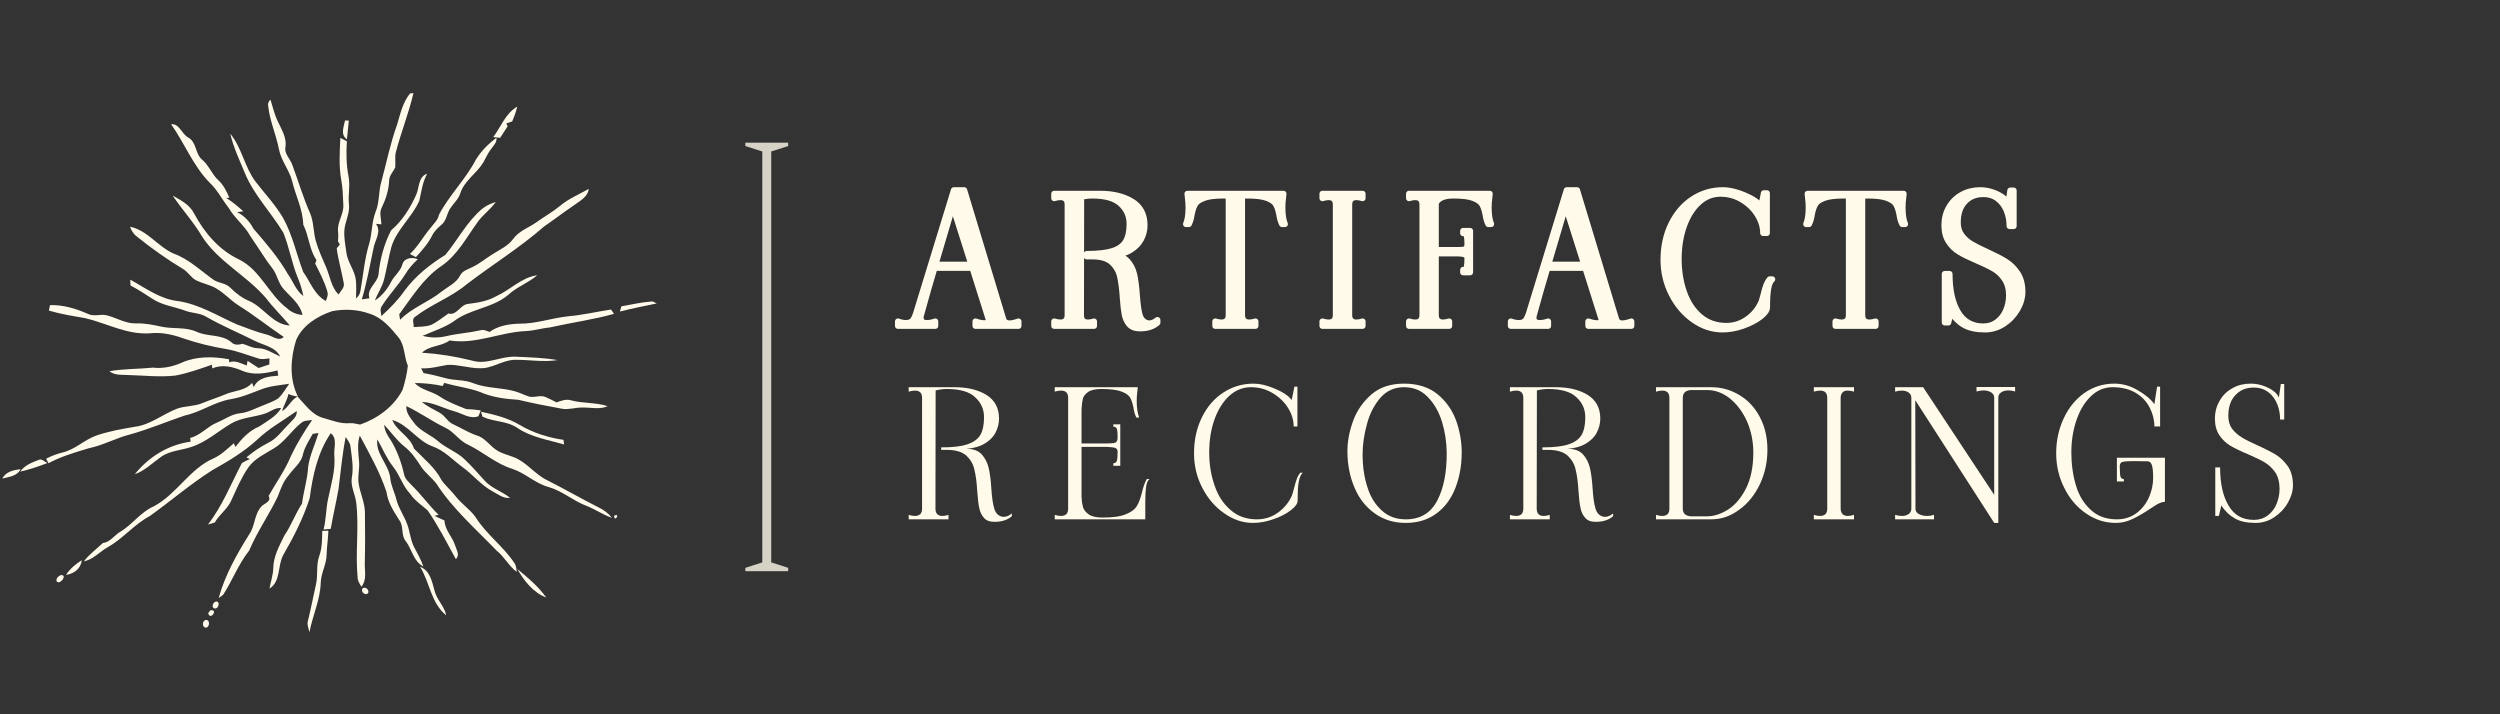<?xml version="1.0" encoding="UTF-8" standalone="no"?>
<!DOCTYPE svg PUBLIC "-//W3C//DTD SVG 1.1//EN" "http://www.w3.org/Graphics/SVG/1.1/DTD/svg11.dtd">
<svg width="100%" height="100%" viewBox="0 0 700 200" version="1.1" xmlns="http://www.w3.org/2000/svg" xmlns:xlink="http://www.w3.org/1999/xlink" xml:space="preserve" xmlns:serif="http://www.serif.com/" style="fill-rule:evenodd;clip-rule:evenodd;stroke-linecap:round;stroke-linejoin:round;stroke-miterlimit:2;">
    <rect x="0" y="0" width="700" height="200" fill="#333333" stroke="none"/>
    <g transform="matrix(1,0,0,1.174,-46.886,-300.153)">
        <path d="M260.327,291.797L260.328,291.797L260.328,389.797L260.327,389.797L255.578,391.097L255.578,391.897L267.578,391.897L267.578,391.097L262.829,389.797L262.828,389.797L262.828,291.797L262.829,291.797L267.578,290.497L267.578,289.697L255.578,289.697L255.578,290.497L260.327,291.797Z" style="fill:rgb(255,250,234);fill-opacity:0.8;"/>
    </g>
    <g transform="matrix(1,0,0,1,-19.659,-241.879)">
        <path d="M300.538,331.129C300.771,331.995 301.371,332.429 302.338,332.429C302.971,332.429 303.804,332.245 304.838,331.879L304.838,333.129L292.788,333.129L292.788,331.879C293.754,332.212 294.588,332.379 295.288,332.379C296.088,332.379 296.488,332.095 296.488,331.529C296.488,331.362 296.471,331.229 296.438,331.129L291.938,316.879L281.338,316.879C280.138,320.879 278.988,324.879 277.888,328.879L277.538,330.129C277.471,330.329 277.438,330.579 277.438,330.879C277.438,331.845 278.038,332.329 279.238,332.329C279.904,332.329 280.671,332.179 281.538,331.879L281.538,333.129L271.088,333.129L271.088,331.879C271.888,332.179 272.654,332.329 273.388,332.329C274.388,332.329 275.104,331.929 275.538,331.129C275.771,330.662 275.971,330.179 276.138,329.679L286.738,295.129L289.638,295.129L300.538,331.129ZM281.588,315.979L291.638,315.979L286.438,299.579L281.588,315.979Z" style="fill:rgb(255,250,234);fill-rule:nonzero;stroke:rgb(255,250,234);stroke-width:1.67px;"/>
        <path d="M343.738,332.229C342.571,333.295 340.938,333.829 338.838,333.829C337.504,333.829 336.513,333.454 335.863,332.704C335.213,331.954 334.779,331.02 334.563,329.904C334.346,328.787 334.171,327.245 334.038,325.279C333.871,322.779 333.613,320.762 333.263,319.229C332.913,317.695 332.146,316.387 330.963,315.304C329.779,314.22 327.971,313.679 325.538,313.679L323.938,313.679L323.938,312.979C327.071,312.979 329.496,312.704 331.213,312.154C332.929,311.604 334.146,310.729 334.863,309.529C335.579,308.329 335.938,306.662 335.938,304.529C335.938,302.329 335.113,300.462 333.463,298.929C331.813,297.395 329.154,296.629 325.488,296.629C324.488,296.629 323.454,296.762 322.388,297.029L322.338,330.129C322.338,331.495 322.988,332.179 324.288,332.179C324.788,332.179 325.354,332.079 325.988,331.879L325.988,333.129L314.838,333.129L314.838,331.879C315.471,332.079 316.054,332.179 316.588,332.179C317.221,332.179 317.713,332.004 318.063,331.654C318.413,331.304 318.588,330.795 318.588,330.129L318.588,299.129C318.588,298.462 318.413,297.954 318.063,297.604C317.713,297.254 317.221,297.079 316.588,297.079C316.054,297.079 315.471,297.179 314.838,297.379L314.838,296.129L327.688,296.129C331.254,296.129 334.221,296.845 336.588,298.279C338.954,299.712 340.138,301.929 340.138,304.929C340.138,306.329 339.804,307.645 339.138,308.879C338.471,310.112 337.446,311.137 336.063,311.954C334.679,312.77 332.971,313.245 330.938,313.379C332.871,313.379 334.321,313.904 335.288,314.954C336.254,316.004 336.904,317.27 337.238,318.754C337.571,320.237 337.821,322.162 337.988,324.529C338.154,326.895 338.396,328.687 338.713,329.904C339.029,331.12 339.671,331.912 340.638,332.279C340.904,332.379 341.188,332.429 341.488,332.429C342.188,332.429 342.938,332.112 343.738,331.479L343.738,332.229Z" style="fill:rgb(255,250,234);fill-rule:nonzero;stroke:rgb(255,250,234);stroke-width:1.67px;"/>
        <path d="M378.888,297.579C378.788,298.212 378.738,299.029 378.738,300.029C378.738,301.995 378.971,303.529 379.438,304.629L378.638,304.629C378.271,303.929 378.004,303.012 377.838,301.879C377.604,300.679 377.288,299.737 376.888,299.054C376.488,298.37 375.671,297.795 374.438,297.329C373.204,296.862 371.354,296.629 368.888,296.629C368.454,296.629 367.971,296.662 367.438,296.729L367.438,330.129C367.438,330.795 367.613,331.304 367.963,331.654C368.313,332.004 368.804,332.179 369.438,332.179C369.971,332.179 370.554,332.079 371.188,331.879L371.188,333.129L359.938,333.129L359.938,331.879C360.604,332.079 361.188,332.179 361.688,332.179C362.321,332.179 362.813,332.004 363.163,331.654C363.513,331.304 363.688,330.795 363.688,330.129L363.688,296.729C363.154,296.662 362.688,296.629 362.288,296.629C359.821,296.629 357.971,296.862 356.738,297.329C355.504,297.795 354.688,298.37 354.288,299.054C353.888,299.737 353.571,300.679 353.338,301.879C353.171,303.012 352.904,303.929 352.538,304.629L351.738,304.629C352.204,303.529 352.438,301.995 352.438,300.029C352.438,299.029 352.388,298.212 352.288,297.579L352.138,296.129L379.038,296.129L378.888,297.579Z" style="fill:rgb(255,250,234);fill-rule:nonzero;stroke:rgb(255,250,234);stroke-width:1.67px;"/>
        <path d="M389.938,331.879C390.571,332.079 391.154,332.179 391.688,332.179C392.321,332.179 392.813,332.004 393.163,331.654C393.513,331.304 393.688,330.795 393.688,330.129L393.688,299.129C393.688,298.462 393.513,297.954 393.163,297.604C392.813,297.254 392.321,297.079 391.688,297.079C391.154,297.079 390.571,297.179 389.938,297.379L389.938,296.129L401.188,296.129L401.188,297.379C400.554,297.179 399.971,297.079 399.438,297.079C398.804,297.079 398.313,297.254 397.963,297.604C397.613,297.954 397.438,298.462 397.438,299.129L397.438,330.129C397.438,330.795 397.613,331.304 397.963,331.654C398.313,332.004 398.804,332.179 399.438,332.179C399.971,332.179 400.554,332.079 401.188,331.879L401.188,333.129L389.938,333.129L389.938,331.879Z" style="fill:rgb(255,250,234);fill-rule:nonzero;stroke:rgb(255,250,234);stroke-width:1.67px;"/>
        <path d="M436.638,297.579C436.538,298.212 436.488,299.029 436.488,300.029C436.488,301.995 436.721,303.529 437.188,304.629L436.388,304.629C436.021,303.929 435.754,303.012 435.588,301.879C435.354,300.679 435.038,299.737 434.638,299.054C434.238,298.37 433.421,297.795 432.188,297.329C430.954,296.862 429.104,296.629 426.638,296.629C424.238,296.629 422.638,297.229 421.838,298.429C421.738,298.662 421.688,298.895 421.688,299.129L421.688,311.879L427.338,311.879C428.304,311.879 428.979,311.854 429.363,311.804C429.746,311.754 430.038,311.612 430.238,311.379C430.438,311.145 430.538,310.745 430.538,310.179C430.538,309.179 430.479,308.429 430.363,307.929C430.246,307.429 429.904,307.179 429.338,307.179L429.338,306.529L431.288,306.529L431.288,318.129L429.338,318.129L429.338,317.429C429.904,317.429 430.246,317.154 430.363,316.604C430.479,316.054 430.538,315.262 430.538,314.229C430.538,313.695 430.304,313.329 429.838,313.129C429.371,312.929 428.538,312.829 427.338,312.829L421.688,312.829L421.688,330.129C421.688,330.795 421.863,331.304 422.213,331.654C422.563,332.004 423.054,332.179 423.688,332.179C424.221,332.179 424.804,332.079 425.438,331.879L425.438,333.129L414.188,333.129L414.188,331.879C414.821,332.079 415.404,332.179 415.938,332.179C416.571,332.179 417.063,332.004 417.413,331.654C417.763,331.304 417.938,330.795 417.938,330.129L417.938,299.129C417.938,298.462 417.763,297.954 417.413,297.604C417.063,297.254 416.571,297.079 415.938,297.079C415.404,297.079 414.821,297.179 414.188,297.379L414.188,296.129L436.788,296.129L436.638,297.579Z" style="fill:rgb(255,250,234);fill-rule:nonzero;stroke:rgb(255,250,234);stroke-width:1.67px;"/>
        <path d="M472.138,331.129C472.371,331.995 472.971,332.429 473.938,332.429C474.571,332.429 475.404,332.245 476.438,331.879L476.438,333.129L464.388,333.129L464.388,331.879C465.354,332.212 466.188,332.379 466.888,332.379C467.688,332.379 468.088,332.095 468.088,331.529C468.088,331.362 468.071,331.229 468.038,331.129L463.538,316.879L452.938,316.879C451.738,320.879 450.588,324.879 449.488,328.879L449.138,330.129C449.071,330.329 449.038,330.579 449.038,330.879C449.038,331.845 449.638,332.329 450.838,332.329C451.504,332.329 452.271,332.179 453.138,331.879L453.138,333.129L442.688,333.129L442.688,331.879C443.488,332.179 444.254,332.329 444.988,332.329C445.988,332.329 446.704,331.929 447.138,331.129C447.371,330.662 447.571,330.179 447.738,329.679L458.338,295.129L461.238,295.129L472.138,331.129ZM453.188,315.979L463.238,315.979L458.038,299.579L453.188,315.979Z" style="fill:rgb(255,250,234);fill-rule:nonzero;stroke:rgb(255,250,234);stroke-width:1.67px;"/>
        <path d="M501.938,334.129C499.104,334.129 496.413,333.237 493.863,331.454C491.313,329.67 489.271,327.279 487.738,324.279C486.204,321.279 485.438,318.062 485.438,314.629C485.438,310.895 486.171,307.545 487.638,304.579C489.104,301.612 491.104,299.295 493.638,297.629C496.171,295.962 498.988,295.129 502.088,295.129C503.821,295.129 505.813,295.595 508.063,296.529C510.313,297.462 511.888,298.529 512.788,299.729L513.538,295.979L514.388,295.979L514.388,307.129L513.338,307.129C513.338,305.395 512.813,303.679 511.763,301.979C510.713,300.279 509.271,298.879 507.438,297.779C505.604,296.679 503.588,296.129 501.388,296.129C499.121,296.129 497.104,296.929 495.338,298.529C493.571,300.129 492.188,302.32 491.188,305.104C490.188,307.887 489.688,310.995 489.688,314.429C489.688,317.729 490.179,320.804 491.163,323.654C492.146,326.504 493.646,328.795 495.663,330.529C497.679,332.262 500.138,333.129 503.038,333.129C505.171,333.129 507.121,332.512 508.888,331.279C510.654,330.045 511.971,328.445 512.838,326.479C512.938,326.245 513.138,325.562 513.438,324.429C513.671,323.429 513.913,322.587 514.163,321.904C514.413,321.22 514.754,320.612 515.188,320.079L515.888,320.079C515.354,320.545 514.979,321.412 514.763,322.679C514.546,323.945 514.438,325.695 514.438,327.929C514.438,328.729 513.796,329.62 512.513,330.604C511.229,331.587 509.613,332.42 507.663,333.104C505.713,333.787 503.804,334.129 501.938,334.129Z" style="fill:rgb(255,250,234);fill-rule:nonzero;stroke:rgb(255,250,234);stroke-width:1.67px;"/>
        <path d="M552.538,297.579C552.438,298.212 552.388,299.029 552.388,300.029C552.388,301.995 552.621,303.529 553.088,304.629L552.288,304.629C551.921,303.929 551.654,303.012 551.488,301.879C551.254,300.679 550.938,299.737 550.538,299.054C550.138,298.37 549.321,297.795 548.088,297.329C546.854,296.862 545.004,296.629 542.538,296.629C542.104,296.629 541.621,296.662 541.088,296.729L541.088,330.129C541.088,330.795 541.263,331.304 541.613,331.654C541.963,332.004 542.454,332.179 543.088,332.179C543.621,332.179 544.204,332.079 544.838,331.879L544.838,333.129L533.588,333.129L533.588,331.879C534.254,332.079 534.838,332.179 535.338,332.179C535.971,332.179 536.463,332.004 536.813,331.654C537.163,331.304 537.338,330.795 537.338,330.129L537.338,296.729C536.804,296.662 536.338,296.629 535.938,296.629C533.471,296.629 531.621,296.862 530.388,297.329C529.154,297.795 528.338,298.37 527.938,299.054C527.538,299.737 527.221,300.679 526.988,301.879C526.821,303.012 526.554,303.929 526.188,304.629L525.388,304.629C525.854,303.529 526.088,301.995 526.088,300.029C526.088,299.029 526.038,298.212 525.938,297.579L525.788,296.129L552.688,296.129L552.538,297.579Z" style="fill:rgb(255,250,234);fill-rule:nonzero;stroke:rgb(255,250,234);stroke-width:1.67px;"/>
        <path d="M575.488,334.129C573.054,334.129 571.113,333.72 569.663,332.904C568.213,332.087 566.954,330.862 565.888,329.229L565.188,332.179L564.188,332.179L564.188,318.579L565.538,318.579C565.538,323.112 566.329,326.695 567.913,329.329C569.496,331.962 571.854,333.279 574.988,333.279C576.454,333.279 577.738,332.87 578.838,332.054C579.938,331.237 580.771,330.162 581.338,328.829C581.904,327.495 582.188,326.079 582.188,324.579C582.188,322.745 581.779,321.22 580.963,320.004C580.146,318.787 579.138,317.829 577.938,317.129C576.738,316.429 575.154,315.662 573.188,314.829C571.154,313.962 569.538,313.17 568.338,312.454C567.138,311.737 566.129,310.77 565.313,309.554C564.496,308.337 564.088,306.795 564.088,304.929C564.088,303.062 564.529,301.379 565.413,299.879C566.296,298.379 567.496,297.212 569.013,296.379C570.529,295.545 572.238,295.129 574.138,295.129C575.304,295.129 576.463,295.329 577.613,295.729C578.763,296.129 579.738,296.637 580.538,297.254C581.338,297.87 581.821,298.479 581.988,299.079L582.538,295.229L583.488,295.229L583.488,305.179L582.338,305.179C582.338,303.679 582.071,302.245 581.538,300.879C581.004,299.512 580.179,298.395 579.063,297.529C577.946,296.662 576.571,296.229 574.938,296.229C572.838,296.229 571.129,296.929 569.813,298.329C568.496,299.729 567.838,301.679 567.838,304.179C567.838,305.612 568.204,306.82 568.938,307.804C569.671,308.787 570.579,309.595 571.663,310.229C572.746,310.862 574.204,311.595 576.038,312.429C578.171,313.395 579.896,314.287 581.213,315.104C582.529,315.92 583.646,317.02 584.563,318.404C585.479,319.787 585.938,321.512 585.938,323.579C585.938,325.245 585.454,326.904 584.488,328.554C583.521,330.204 582.238,331.545 580.638,332.579C579.038,333.612 577.321,334.129 575.488,334.129Z" style="fill:rgb(255,250,234);fill-rule:nonzero;stroke:rgb(255,250,234);stroke-width:1.67px;"/>
        <g transform="matrix(50,0,0,50,272.088,387.295)">
            <path d="M0.618,-0.018C0.595,0.003 0.562,0.014 0.52,0.014C0.493,0.014 0.473,0.006 0.461,-0.009C0.448,-0.024 0.439,-0.042 0.435,-0.065C0.43,-0.087 0.427,-0.118 0.424,-0.157C0.421,-0.207 0.416,-0.247 0.408,-0.278C0.402,-0.309 0.386,-0.335 0.363,-0.357C0.339,-0.378 0.303,-0.389 0.254,-0.389L0.222,-0.389L0.222,-0.403C0.285,-0.403 0.333,-0.408 0.368,-0.42C0.402,-0.431 0.426,-0.448 0.441,-0.472C0.455,-0.496 0.462,-0.529 0.462,-0.572C0.462,-0.616 0.446,-0.653 0.412,-0.684C0.38,-0.715 0.326,-0.73 0.253,-0.73C0.233,-0.73 0.212,-0.727 0.191,-0.722L0.19,-0.06C0.19,-0.033 0.203,-0.019 0.229,-0.019C0.239,-0.019 0.25,-0.021 0.263,-0.025L0.263,-0L0.04,-0L0.04,-0.025C0.053,-0.021 0.064,-0.019 0.075,-0.019C0.088,-0.019 0.098,-0.023 0.105,-0.029C0.112,-0.037 0.115,-0.047 0.115,-0.06L0.115,-0.68C0.115,-0.693 0.112,-0.704 0.105,-0.711C0.098,-0.718 0.088,-0.721 0.075,-0.721C0.064,-0.721 0.053,-0.719 0.04,-0.715L0.04,-0.74L0.297,-0.74C0.368,-0.74 0.428,-0.726 0.475,-0.697C0.522,-0.668 0.546,-0.624 0.546,-0.564C0.546,-0.536 0.539,-0.51 0.526,-0.485C0.513,-0.46 0.492,-0.44 0.465,-0.424C0.437,-0.407 0.403,-0.398 0.362,-0.395C0.401,-0.395 0.43,-0.385 0.449,-0.364C0.468,-0.343 0.481,-0.317 0.488,-0.288C0.495,-0.258 0.5,-0.219 0.503,-0.172C0.506,-0.125 0.511,-0.089 0.518,-0.065C0.524,-0.04 0.537,-0.024 0.556,-0.017C0.561,-0.015 0.567,-0.014 0.573,-0.014C0.587,-0.014 0.602,-0.02 0.618,-0.033L0.618,-0.018Z" style="fill:rgb(255,250,234);fill-rule:nonzero;"/>
        </g>
        <g transform="matrix(50,0,0,50,312.988,387.295)">
            <path d="M0.57,-0.226C0.561,-0.217 0.555,-0.204 0.552,-0.185C0.549,-0.166 0.547,-0.139 0.547,-0.102L0.547,-0L0.04,-0L0.04,-0.025C0.053,-0.021 0.064,-0.019 0.075,-0.019C0.088,-0.019 0.098,-0.023 0.105,-0.029C0.112,-0.037 0.115,-0.047 0.115,-0.06L0.115,-0.68C0.115,-0.693 0.112,-0.704 0.105,-0.711C0.098,-0.718 0.088,-0.721 0.075,-0.721C0.064,-0.721 0.053,-0.719 0.04,-0.715L0.04,-0.74L0.505,-0.74L0.502,-0.711C0.5,-0.698 0.499,-0.682 0.499,-0.662C0.499,-0.623 0.504,-0.592 0.513,-0.57L0.497,-0.57C0.49,-0.584 0.484,-0.602 0.481,-0.625C0.476,-0.649 0.47,-0.668 0.462,-0.682C0.454,-0.695 0.438,-0.707 0.413,-0.716C0.388,-0.725 0.351,-0.73 0.302,-0.73C0.267,-0.73 0.241,-0.724 0.225,-0.712C0.209,-0.7 0.2,-0.687 0.197,-0.674C0.194,-0.66 0.191,-0.64 0.19,-0.615L0.19,-0.425L0.328,-0.425C0.347,-0.425 0.361,-0.426 0.369,-0.427C0.376,-0.428 0.382,-0.43 0.386,-0.435C0.39,-0.44 0.392,-0.448 0.392,-0.459C0.392,-0.479 0.391,-0.494 0.389,-0.504C0.386,-0.514 0.379,-0.519 0.368,-0.519L0.368,-0.532L0.407,-0.532L0.407,-0.3L0.368,-0.3L0.368,-0.314C0.379,-0.314 0.386,-0.32 0.389,-0.331C0.391,-0.342 0.392,-0.357 0.392,-0.378C0.392,-0.389 0.388,-0.396 0.379,-0.4C0.37,-0.403 0.353,-0.405 0.328,-0.406L0.19,-0.406L0.19,-0.125C0.191,-0.102 0.194,-0.084 0.198,-0.069C0.202,-0.054 0.213,-0.04 0.23,-0.028C0.247,-0.016 0.273,-0.01 0.308,-0.01C0.365,-0.01 0.409,-0.016 0.439,-0.029C0.469,-0.041 0.489,-0.056 0.5,-0.075C0.511,-0.093 0.52,-0.118 0.528,-0.149C0.536,-0.183 0.545,-0.209 0.556,-0.226L0.57,-0.226Z" style="fill:rgb(255,250,234);fill-rule:nonzero;"/>
        </g>
        <g transform="matrix(50,0,0,50,351.488,387.295)">
            <path d="M0.38,0.02C0.323,0.02 0.27,0.002 0.219,-0.034C0.168,-0.069 0.127,-0.117 0.096,-0.177C0.065,-0.237 0.05,-0.301 0.05,-0.37C0.05,-0.445 0.065,-0.512 0.094,-0.571C0.123,-0.63 0.163,-0.677 0.214,-0.71C0.265,-0.743 0.321,-0.76 0.383,-0.76C0.418,-0.76 0.458,-0.751 0.502,-0.732C0.548,-0.713 0.579,-0.692 0.597,-0.668L0.612,-0.743L0.629,-0.743L0.629,-0.52L0.608,-0.52C0.608,-0.555 0.598,-0.589 0.577,-0.623C0.556,-0.657 0.527,-0.685 0.49,-0.707C0.453,-0.729 0.413,-0.74 0.369,-0.74C0.324,-0.74 0.283,-0.724 0.248,-0.692C0.213,-0.66 0.185,-0.616 0.165,-0.561C0.145,-0.505 0.135,-0.443 0.135,-0.374C0.135,-0.308 0.145,-0.247 0.165,-0.19C0.184,-0.133 0.214,-0.087 0.255,-0.052C0.295,-0.017 0.344,-0 0.402,-0C0.445,-0 0.484,-0.012 0.519,-0.037C0.554,-0.062 0.581,-0.094 0.598,-0.133C0.6,-0.138 0.604,-0.151 0.61,-0.174C0.615,-0.194 0.62,-0.211 0.625,-0.225C0.629,-0.238 0.636,-0.25 0.645,-0.261L0.659,-0.261C0.648,-0.252 0.641,-0.234 0.636,-0.209C0.632,-0.184 0.63,-0.149 0.63,-0.104C0.63,-0.088 0.617,-0.07 0.592,-0.051C0.566,-0.031 0.534,-0.014 0.495,-0.001C0.456,0.013 0.417,0.02 0.38,0.02Z" style="fill:rgb(255,250,234);fill-rule:nonzero;"/>
        </g>
        <g transform="matrix(50,0,0,50,394.438,387.295)">
            <path d="M0.377,0.02C0.31,0.02 0.251,0.002 0.202,-0.034C0.153,-0.069 0.115,-0.117 0.09,-0.177C0.064,-0.237 0.051,-0.303 0.05,-0.375C0.049,-0.432 0.06,-0.49 0.081,-0.549C0.102,-0.608 0.137,-0.658 0.184,-0.699C0.231,-0.74 0.292,-0.76 0.367,-0.76C0.442,-0.76 0.504,-0.741 0.553,-0.702C0.601,-0.663 0.636,-0.614 0.658,-0.555C0.679,-0.496 0.69,-0.436 0.69,-0.375C0.69,-0.302 0.678,-0.236 0.655,-0.177C0.632,-0.117 0.597,-0.069 0.55,-0.034C0.502,0.002 0.445,0.02 0.377,0.02ZM0.377,-0C0.458,-0 0.516,-0.035 0.553,-0.105C0.589,-0.174 0.607,-0.264 0.606,-0.375C0.605,-0.432 0.597,-0.489 0.58,-0.545C0.563,-0.601 0.536,-0.648 0.5,-0.685C0.465,-0.722 0.42,-0.74 0.367,-0.74C0.313,-0.74 0.269,-0.72 0.234,-0.68C0.199,-0.639 0.174,-0.59 0.159,-0.532C0.143,-0.474 0.135,-0.418 0.135,-0.364C0.135,-0.296 0.144,-0.235 0.162,-0.18C0.179,-0.125 0.206,-0.082 0.243,-0.049C0.279,-0.016 0.324,-0 0.377,-0Z" style="fill:rgb(255,250,234);fill-rule:nonzero;"/>
        </g>
        <g transform="matrix(50,0,0,50,440.438,387.295)">
            <path d="M0.618,-0.018C0.595,0.003 0.562,0.014 0.52,0.014C0.493,0.014 0.473,0.006 0.461,-0.009C0.448,-0.024 0.439,-0.042 0.435,-0.065C0.43,-0.087 0.427,-0.118 0.424,-0.157C0.421,-0.207 0.416,-0.247 0.408,-0.278C0.402,-0.309 0.386,-0.335 0.363,-0.357C0.339,-0.378 0.303,-0.389 0.254,-0.389L0.222,-0.389L0.222,-0.403C0.285,-0.403 0.333,-0.408 0.368,-0.42C0.402,-0.431 0.426,-0.448 0.441,-0.472C0.455,-0.496 0.462,-0.529 0.462,-0.572C0.462,-0.616 0.446,-0.653 0.412,-0.684C0.38,-0.715 0.326,-0.73 0.253,-0.73C0.233,-0.73 0.212,-0.727 0.191,-0.722L0.19,-0.06C0.19,-0.033 0.203,-0.019 0.229,-0.019C0.239,-0.019 0.25,-0.021 0.263,-0.025L0.263,-0L0.04,-0L0.04,-0.025C0.053,-0.021 0.064,-0.019 0.075,-0.019C0.088,-0.019 0.098,-0.023 0.105,-0.029C0.112,-0.037 0.115,-0.047 0.115,-0.06L0.115,-0.68C0.115,-0.693 0.112,-0.704 0.105,-0.711C0.098,-0.718 0.088,-0.721 0.075,-0.721C0.064,-0.721 0.053,-0.719 0.04,-0.715L0.04,-0.74L0.297,-0.74C0.368,-0.74 0.428,-0.726 0.475,-0.697C0.522,-0.668 0.546,-0.624 0.546,-0.564C0.546,-0.536 0.539,-0.51 0.526,-0.485C0.513,-0.46 0.492,-0.44 0.465,-0.424C0.437,-0.407 0.403,-0.398 0.362,-0.395C0.401,-0.395 0.43,-0.385 0.449,-0.364C0.468,-0.343 0.481,-0.317 0.488,-0.288C0.495,-0.258 0.5,-0.219 0.503,-0.172C0.506,-0.125 0.511,-0.089 0.518,-0.065C0.524,-0.04 0.537,-0.024 0.556,-0.017C0.561,-0.015 0.567,-0.014 0.573,-0.014C0.587,-0.014 0.602,-0.02 0.618,-0.033L0.618,-0.018Z" style="fill:rgb(255,250,234);fill-rule:nonzero;"/>
        </g>
        <g transform="matrix(50,0,0,50,481.338,387.295)">
            <path d="M0.04,-0.025C0.053,-0.021 0.064,-0.019 0.075,-0.019C0.088,-0.019 0.098,-0.023 0.105,-0.029C0.112,-0.037 0.115,-0.047 0.115,-0.06L0.115,-0.68C0.115,-0.693 0.112,-0.704 0.105,-0.711C0.098,-0.718 0.088,-0.721 0.075,-0.721C0.064,-0.721 0.053,-0.719 0.04,-0.715L0.04,-0.74L0.349,-0.74C0.406,-0.74 0.459,-0.725 0.507,-0.696C0.556,-0.667 0.594,-0.625 0.622,-0.572C0.65,-0.519 0.664,-0.458 0.664,-0.39C0.664,-0.321 0.65,-0.257 0.622,-0.197C0.593,-0.137 0.555,-0.089 0.506,-0.054C0.458,-0.018 0.406,-0 0.349,-0L0.04,-0L0.04,-0.025ZM0.327,-0.017C0.365,-0.017 0.404,-0.03 0.444,-0.055C0.483,-0.08 0.517,-0.12 0.544,-0.173C0.571,-0.227 0.585,-0.294 0.585,-0.374C0.585,-0.436 0.573,-0.494 0.55,-0.548C0.526,-0.601 0.494,-0.644 0.455,-0.676C0.415,-0.708 0.372,-0.724 0.327,-0.724L0.237,-0.724C0.225,-0.724 0.214,-0.721 0.204,-0.714C0.195,-0.707 0.19,-0.695 0.19,-0.68L0.19,-0.06C0.19,-0.045 0.195,-0.034 0.204,-0.027C0.214,-0.02 0.225,-0.017 0.237,-0.017L0.327,-0.017Z" style="fill:rgb(255,250,234);fill-rule:nonzero;"/>
        </g>
        <g transform="matrix(50,0,0,50,525.538,387.295)">
            <path d="M0.04,-0.025C0.053,-0.021 0.064,-0.019 0.075,-0.019C0.088,-0.019 0.098,-0.023 0.105,-0.029C0.112,-0.037 0.115,-0.047 0.115,-0.06L0.115,-0.68C0.115,-0.693 0.112,-0.704 0.105,-0.711C0.098,-0.718 0.088,-0.721 0.075,-0.721C0.064,-0.721 0.053,-0.719 0.04,-0.715L0.04,-0.74L0.265,-0.74L0.265,-0.715C0.252,-0.719 0.241,-0.721 0.23,-0.721C0.217,-0.721 0.207,-0.718 0.201,-0.711C0.194,-0.704 0.19,-0.693 0.19,-0.68L0.19,-0.06C0.19,-0.047 0.194,-0.037 0.201,-0.029C0.207,-0.023 0.217,-0.019 0.23,-0.019C0.241,-0.019 0.252,-0.021 0.265,-0.025L0.265,-0L0.04,-0L0.04,-0.025Z" style="fill:rgb(255,250,234);fill-rule:nonzero;"/>
        </g>
        <g transform="matrix(50,0,0,50,549.788,387.295)">
            <path d="M0.682,-0.741L0.682,-0.716C0.669,-0.72 0.656,-0.722 0.644,-0.722C0.627,-0.722 0.614,-0.718 0.604,-0.711C0.593,-0.704 0.588,-0.694 0.588,-0.681L0.588,0.02L0.565,0.02L0.123,-0.667L0.124,-0.06C0.124,-0.047 0.13,-0.037 0.142,-0.03C0.155,-0.023 0.17,-0.019 0.188,-0.019C0.202,-0.019 0.215,-0.021 0.228,-0.025L0.228,-0L0.01,-0L0.01,-0.025C0.023,-0.021 0.035,-0.019 0.048,-0.019C0.064,-0.019 0.077,-0.023 0.086,-0.03C0.096,-0.037 0.101,-0.047 0.101,-0.06L0.101,-0.68C0.101,-0.693 0.096,-0.703 0.086,-0.71C0.076,-0.717 0.063,-0.721 0.047,-0.721C0.036,-0.721 0.023,-0.719 0.01,-0.715L0.01,-0.74L0.167,-0.74L0.565,-0.137L0.565,-0.681C0.565,-0.694 0.559,-0.704 0.548,-0.711C0.537,-0.718 0.522,-0.722 0.505,-0.722C0.492,-0.722 0.479,-0.72 0.466,-0.716L0.466,-0.741L0.682,-0.741Z" style="fill:rgb(255,250,234);fill-rule:nonzero;"/>
        </g>
        <g transform="matrix(50,0,0,50,592.888,387.295)">
            <path d="M0.385,0.02C0.323,0.02 0.267,0.002 0.216,-0.034C0.165,-0.069 0.124,-0.117 0.095,-0.177C0.065,-0.236 0.05,-0.301 0.05,-0.37C0.05,-0.44 0.064,-0.505 0.092,-0.565C0.119,-0.624 0.158,-0.672 0.207,-0.707C0.257,-0.742 0.313,-0.76 0.376,-0.76C0.421,-0.76 0.464,-0.748 0.505,-0.724C0.547,-0.7 0.579,-0.674 0.6,-0.645L0.615,-0.743L0.632,-0.743L0.632,-0.52L0.6,-0.52C0.6,-0.557 0.591,-0.592 0.574,-0.625C0.557,-0.659 0.531,-0.687 0.496,-0.708C0.461,-0.729 0.417,-0.74 0.366,-0.74C0.32,-0.74 0.279,-0.723 0.244,-0.689C0.209,-0.655 0.182,-0.61 0.163,-0.554C0.144,-0.498 0.135,-0.438 0.135,-0.374C0.135,-0.307 0.144,-0.245 0.161,-0.189C0.178,-0.132 0.206,-0.087 0.245,-0.052C0.283,-0.017 0.331,-0 0.39,-0C0.433,-0 0.469,-0.012 0.5,-0.035C0.531,-0.058 0.554,-0.088 0.57,-0.124C0.585,-0.159 0.593,-0.195 0.593,-0.232C0.593,-0.262 0.591,-0.285 0.587,-0.301C0.582,-0.317 0.574,-0.325 0.562,-0.325L0.489,-0.326C0.448,-0.326 0.424,-0.324 0.417,-0.32C0.41,-0.316 0.406,-0.308 0.406,-0.296C0.407,-0.284 0.407,-0.276 0.407,-0.271C0.407,-0.256 0.408,-0.245 0.411,-0.237C0.414,-0.23 0.42,-0.226 0.429,-0.225L0.429,-0.212L0.39,-0.212L0.39,-0.345L0.659,-0.345L0.659,-0.098C0.647,-0.098 0.632,-0.093 0.615,-0.084C0.604,-0.077 0.592,-0.07 0.579,-0.061C0.544,-0.037 0.511,-0.018 0.48,-0.003C0.449,0.012 0.418,0.02 0.385,0.02Z" style="fill:rgb(255,250,234);fill-rule:nonzero;"/>
        </g>
        <g transform="matrix(50,0,0,50,637.338,387.295)">
            <path d="M0.278,0.02C0.229,0.02 0.191,0.012 0.162,-0.005C0.133,-0.021 0.107,-0.045 0.086,-0.078L0.072,-0.019L0.052,-0.019L0.052,-0.291L0.079,-0.291C0.079,-0.2 0.095,-0.129 0.127,-0.076C0.158,-0.023 0.205,0.003 0.268,0.003C0.297,0.003 0.323,-0.005 0.345,-0.021C0.367,-0.038 0.384,-0.059 0.395,-0.086C0.406,-0.113 0.412,-0.141 0.412,-0.171C0.412,-0.208 0.404,-0.238 0.388,-0.263C0.371,-0.287 0.351,-0.306 0.327,-0.32C0.303,-0.334 0.271,-0.349 0.232,-0.366C0.191,-0.383 0.159,-0.399 0.135,-0.413C0.111,-0.428 0.091,-0.447 0.075,-0.471C0.058,-0.496 0.05,-0.527 0.05,-0.564C0.05,-0.601 0.059,-0.635 0.077,-0.665C0.094,-0.695 0.118,-0.718 0.149,-0.735C0.179,-0.752 0.213,-0.76 0.251,-0.76C0.274,-0.76 0.298,-0.756 0.321,-0.748C0.344,-0.74 0.363,-0.73 0.379,-0.718C0.395,-0.705 0.405,-0.693 0.408,-0.681L0.419,-0.758L0.438,-0.758L0.438,-0.559L0.415,-0.559C0.415,-0.589 0.41,-0.618 0.399,-0.645C0.388,-0.672 0.372,-0.695 0.349,-0.712C0.327,-0.729 0.3,-0.738 0.267,-0.738C0.225,-0.738 0.191,-0.724 0.165,-0.696C0.138,-0.668 0.125,-0.629 0.125,-0.579C0.125,-0.55 0.132,-0.526 0.147,-0.506C0.162,-0.487 0.18,-0.471 0.202,-0.458C0.223,-0.445 0.252,-0.431 0.289,-0.414C0.332,-0.395 0.366,-0.377 0.393,-0.361C0.419,-0.344 0.441,-0.322 0.46,-0.295C0.478,-0.267 0.487,-0.232 0.487,-0.191C0.487,-0.158 0.477,-0.125 0.458,-0.092C0.439,-0.059 0.413,-0.032 0.381,-0.011C0.349,0.01 0.315,0.02 0.278,0.02Z" style="fill:rgb(255,250,234);fill-rule:nonzero;"/>
        </g>
    </g>
    <g id="_3530191.svg" serif:id="3530191.svg" transform="matrix(0.635,0,0,0.635,94.935,103.633)">
        <g transform="matrix(1,0,0,1,-157,-133)">
            <g id="_-ad7d76ff" serif:id="#ad7d76ff">
                <path d="M182.62,24.67C184.03,19.95 185.1,14.93 188.28,11.03C188.66,10.98 189.42,10.88 189.8,10.83C187.75,19.77 184.25,28.31 181.97,37.19C181.53,39.31 182,41.47 181.77,43.6C180.89,45.55 179.1,47.19 179.1,49.46C178.89,53.54 177.68,57.52 175.89,61.18C174.58,63.51 175.6,66.23 175.68,68.72C174.88,68.65 174.09,68.58 173.29,68.5C175.89,72.08 172.69,75.79 172.14,79.49C170.6,86.97 169.21,94.5 167.03,101.83C168.16,101.66 169.29,101.48 170.42,101.31C168.95,97.28 173.75,94.69 174.38,91.01C175.03,84.21 176.81,77.4 179.98,71.34C184.92,67.13 188.46,61.47 191.06,55.57C192.43,52.4 191.92,47.7 195.85,46.4C193.82,50.08 193.31,54.22 192.41,58.25C189.21,65.64 182.32,70.99 180.02,78.86C178.82,83.47 178.04,88.19 176.9,92.82C176.14,96.22 174,99.06 172.81,102.3C175.89,100.31 178.21,97.42 179.89,94.19C181.31,91.36 184.16,89.43 184.96,86.26C185.84,83.46 189.33,83.07 191.7,84.12C189.68,86.02 187.79,88.08 186.36,90.46C183.24,95.51 179,99.75 175.87,104.78C174.85,106.08 175.57,107.72 175.64,109.19C179.41,105.75 183.03,102.11 185.94,97.9C190.72,91.45 197.1,86.39 203.87,82.2C209.36,75.55 213.36,67.61 220.02,61.94C221.79,60.46 223.94,59.55 226.12,58.85C223.77,62.22 220.26,64.55 217.95,67.95C213.1,74.65 209.14,82.3 202.14,87.09C194.16,92.47 189.15,100.81 183.53,108.37C183.66,109.18 183.79,109.99 183.91,110.81C189.17,105.41 196.51,103.01 202.28,98.31C205.12,96.12 208.66,94.62 210.37,91.27C211.39,89.22 213.71,88.64 215.59,87.66C218.9,86.15 221.67,83.74 224.76,81.85C227.88,79.86 231.45,78.3 233.71,75.24C236.26,71.62 240.63,70.23 244.11,67.75C247.53,65.28 251.25,63.24 254.5,60.53C258.26,57.37 262.87,55.51 267.09,53.08C266.69,56.77 263.08,58.39 260.47,60.4C256.02,63.38 251.79,66.67 247.37,69.69C236.67,79.08 224.47,86.56 213.19,95.23C206.29,100.98 197.62,103.98 190.55,109.49C188.92,110.45 190.02,112.53 189.91,114.02C192.5,113.82 195.19,113.96 197.66,113.03C200.41,111.73 202.73,109.73 205.23,108.03C208.89,109.09 210.45,104.14 213.84,103.81C218.14,103.29 222.49,102.61 226.31,100.41C232.51,97.66 237.42,92.11 244.38,91.16C240.52,94.55 235.49,96.21 231.71,99.73C224.73,105.71 214.8,105.92 207.59,111.47C203.37,114.35 198.44,115.84 193.81,117.89C197.3,118.78 200.96,118.86 204.46,117.98C209.34,116.84 214.36,116.56 219.25,115.46C220.69,114.97 222.03,115.68 223.35,116.17C227.07,113.47 231.8,112.68 236.3,112.53C243.68,112.63 250.72,110.05 258.01,109.27C264.38,108.72 270.61,107.24 276.92,106.28C277.35,106.92 277.79,107.56 278.24,108.19C268.97,110.79 259.4,112.04 250.05,114.16C246.5,114.49 243.06,115.6 239.48,115.78C228.14,116.2 217.18,121.81 205.73,119.91C202.1,122.67 196.95,122.03 193.57,125.32C201,125.8 208.4,126.97 215.63,128.8C222.12,130.82 228.43,126.72 234.98,127.09C241.07,127.35 247.61,127.58 253.33,128.58C247.09,129.58 240.8,128.38 234.54,128.46C229.12,128.5 224.53,132.42 219.08,132.17C214.3,132.2 209.67,130.48 204.89,130.68C201.01,131.31 197.18,132.45 193.2,132.2C193.55,132.9 193.9,133.6 194.25,134.31C197.51,134.88 200.72,135.66 203.9,136.53C207.92,137.7 212.26,137.09 216.16,138.77C222.09,141.09 228.61,140.63 234.68,142.38C236.82,143 238.81,144.04 240.94,144.71C243.31,145.21 245.83,143.85 248.13,144.91C249.77,145.58 251.34,146.42 252.91,147.24C254.98,146.45 257.21,145.65 259.44,146.35C264.69,147.74 270.26,147.2 275.44,148.9C271.9,150.51 267.96,149.38 264.21,149.5C261.31,149.45 258.47,150.48 255.57,150.08C249.03,148.88 242.5,147.64 236.05,146.09C230.29,145.73 224.48,145 219.16,142.64C214.07,140.75 208.6,140.21 203.42,138.62C203.19,139.09 202.94,139.55 202.67,140C198.63,139.14 194.51,138.67 190.37,138.7C193.31,141.86 197.87,142.26 201.34,144.6C204.94,147.07 209.05,148.54 213.07,150.18C215.22,150.25 217.37,150.44 219.5,150.76C219.18,151.62 218.83,152.48 218.46,153.33C214.73,154.79 211.19,152 207.67,151.1C202.93,149.82 198.53,147.2 193.53,147.02C195.86,149.02 198.67,150.29 201.33,151.78C203.77,153.06 204.92,155.95 207.52,156.98C210.93,158.53 214.1,160.59 217.67,161.79C221.29,162.81 223.33,166.21 226.34,168.21C228.6,169.76 231.32,170.33 233.84,171.32C239.55,173.39 243.13,178.74 248.49,181.41C256.25,185.31 263.77,189.67 271.53,193.58C273.77,194.66 275.78,196.16 277.33,198.12C273.36,196.81 269.95,194.32 266.06,192.83C260.21,190.64 255.45,186.26 249.39,184.54C243.52,182.98 239.15,178.41 233.41,176.54C226.28,174.33 220.67,169.23 214.06,165.98C209.98,164.23 207.68,160.09 203.65,158.29C197.81,155.48 192.54,151.62 186.67,148.87C186.42,152.15 188.95,154.67 190.76,157.12C193.58,160.2 197.66,161.71 200.79,164.44C204.39,167.6 209.14,169.08 212.53,172.51C215.63,175.42 218.37,178.67 221.25,181.79C224.35,185.16 228.9,186.51 232.42,189.32C229.47,189.74 227.07,187.72 224.62,186.41C219.51,183.68 215.96,178.96 211.29,175.66C207.05,172.51 203.39,168.45 198.28,166.65C191.4,164.16 187.55,157.04 180.44,154.98C182.59,160.05 188.39,162.28 190.04,167.61C194.3,172 199.34,175.95 202.19,181.51C204.02,184.1 206.5,186.16 208.43,188.67C211.03,192.01 214.69,194.36 217.17,197.79C221.84,205.31 229.27,210.55 234.19,217.88C235.13,219.04 235.14,220.57 235.36,221.98C231.83,219.4 229.92,215.28 226.49,212.6C217.31,203.07 207.16,194.25 199.92,183.06C197.82,180.35 194.95,178.31 193.08,175.41C191.05,172.26 188.89,169.12 185.92,166.78C182.42,164.01 179.92,160.29 176.89,157.07C177.07,159.72 178.4,161.98 179.92,164.08C182.68,168.7 184.53,173.81 185.69,179.05C186.13,181.07 187.83,182.42 189.15,183.88C193.33,187.94 196.7,192.73 200.89,196.79C200.44,196.91 199.53,197.16 199.08,197.28C200.56,197.93 202.02,198.62 203.49,199.31C203.65,203.46 206.91,206.43 208.15,210.22C208.76,212.27 210.45,214.58 208.49,216.32C204.51,209.07 200.77,201.65 196.06,194.85C193.39,192.53 190.4,190.52 188.36,187.56C185.02,184.03 183.75,179.18 180.72,175.43C177.87,171.81 176.19,167.51 173.9,163.56C172.91,169.74 178.84,174.48 179.55,180.41C179.8,183.85 181.54,186.89 182.32,190.2C183.3,194.03 185.72,197.26 187.04,200.96C188.31,204.29 188.44,207.98 190.16,211.16C191.62,213.91 193.2,216.62 194.17,219.6C189.87,217.41 189.17,212.11 186.48,208.5C184.14,205.8 185.69,201.9 183.54,199.12C181.1,195.27 178.53,191.37 177.92,186.73C175.04,178.01 170.44,169.96 166.15,161.87C164.89,165.55 165.52,169.45 165.82,173.24C166.13,176.43 165.18,179.6 165.61,182.78C166.22,187.15 168.32,191.23 168.41,195.69C168.49,203.06 168.54,210.42 168.36,217.79C168.2,221.4 169.41,225.46 166.84,228.53C166.15,227.26 165.23,226.07 165.2,224.55C164.1,213.57 165.89,202.49 164.58,191.52C164.16,187.74 161.94,184.19 162.65,180.31C163.46,175.82 162.61,171.27 162.05,166.8C161.95,165.1 160.75,163.85 159.92,162.48C158.43,170.04 157.74,177.74 156.78,185.39C155.72,191.27 154.36,197.1 153.33,202.99C152.28,203.08 151.23,203.17 150.18,203.26C151.29,198.91 151.21,194.38 152.12,190C153.42,183.57 155.53,177.14 154.9,170.5C154.64,167.23 156.38,163.1 153.33,160.83C147.59,169.25 145.35,179.51 144.06,189.45C141.24,198.23 137.03,206.5 132.42,214.47C129.81,219.15 131.4,226.2 126.33,229.33C126.84,226.38 127.87,223.51 127.99,220.5C128,215.25 130.65,210.48 132.91,205.9C135.94,201.45 137.73,196.34 140.67,191.84C141.32,186.46 143.09,181.26 143.35,175.82C144.02,170.57 146.46,165.78 147.91,160.73C147.28,160.83 146.01,161.02 145.38,161.11C143.82,163.98 141.91,166.73 141.13,169.93C140.4,173.95 136.78,176.39 134.61,179.6C132.3,182.23 131.21,185.56 129.97,188.76C126.08,196.86 120.87,204.28 117.37,212.57C112.67,218.48 110,225.68 105.92,232.02C105.42,232.39 104.42,233.14 103.91,233.51C106.7,223.4 111.92,214.15 117.46,205.31C120.07,201.54 119.59,196.31 122.94,192.96C124.29,191.62 127.28,190.91 125.93,188.49C129.22,182.62 133.24,177.12 135.79,170.86C138.43,165.3 141.66,160.07 145.13,154.99C143.48,155.26 141.6,155.13 140.27,156.31C135.98,159.72 133.05,164.65 128.29,167.49C124.27,169.99 119.69,172 116.92,176.03C113.87,180.44 111.81,185.43 109.56,190.28C107.96,194.18 104.25,196.57 102.2,200.19C101.2,200.49 100.21,200.8 99.21,201.1C105.52,192.87 109.38,183.15 114.14,174.02C115.24,173.29 116.46,172.77 117.65,172.21C117.28,172.03 116.53,171.66 116.16,171.48C119.13,168.96 122.37,166.78 125.85,165.01C129.61,163.21 131.94,159.62 134.85,156.79C136.35,155.12 138.62,153.57 138.34,151.03C132.45,155.23 126.03,158.73 120.79,163.78C114.9,169.16 108.04,173.23 101.13,177.11C91.47,183.23 82.82,190.72 73.53,197.36C66.69,200.98 61.8,207.25 55.08,211.05C51.46,213 48.69,216.51 44.5,217.29C46.86,214.2 50.03,211.91 52.84,209.25C55.99,208.9 57.78,206.02 60.28,204.43C65.8,201.25 69.44,195.59 75.38,193.03C85.52,187.63 91.16,176.37 101.87,171.82C105.22,170.26 107.83,167.61 110.59,165.24C110.77,165.64 111.13,166.46 111.31,166.86C114.13,163.19 117.36,159.71 121.73,157.9C125.24,155.54 129.29,153.46 131.5,149.73C128.77,149.41 126.63,151.47 124.16,152.22C119.34,153.79 114.03,153.9 109.55,156.48C103.67,159.91 98.52,164.72 91.94,166.85C87.43,168.41 82.32,168.46 78.34,171.37C74.62,174 71.34,177.36 66.95,178.91C72.98,171.27 81.86,165.84 91.56,164.55C91.5,163.99 91.43,163.44 91.36,162.89C95.92,161.79 98.94,157.85 103.21,156.12C106.54,154.75 109.56,152.43 113.23,152.05C116.88,151.68 120.12,149.83 123.5,148.56C125.78,147.55 128.25,146.84 130.29,145.37C132.18,143.52 133.51,141.19 135.01,139.03C130.85,139.67 126.57,139.96 122.62,141.51C118.23,143.19 113.86,145.07 109.19,145.82C102.04,147.03 96.03,151.52 88.97,153.02C80.92,155.75 73.06,159.08 64.85,161.36C58.64,162.92 52.99,166.15 46.69,167.44C40.64,169.27 34.49,171.04 28.9,174.04C28.63,173.55 28.08,172.58 27.81,172.09C30.12,170.85 32.58,169.92 35.13,169.31C40.65,168 44.76,163.67 50.07,161.81C55.53,159.96 61.23,158.94 66.91,157.99C73.86,157.13 79.37,152.34 85.77,149.93C89.33,148.75 93.24,149.01 96.73,147.55C100.05,146.16 103.5,145.11 106.81,143.71C110.76,141.96 115.63,142.19 118.63,138.63C118.89,139.24 119.16,139.86 119.42,140.49C121.23,136.19 126.15,135.78 130.17,135.45C130.09,134.87 129.94,133.7 129.87,133.12C124.87,134.39 119.45,135.43 114.5,133.36C110.29,131.55 105.52,130.3 101.1,132.26C101.06,131.85 100.98,131.03 100.94,130.62C95.65,132.45 90.33,134.38 84.81,135.4C77.91,136.18 70.97,135.35 64.06,135.17C61.23,134.98 58.08,135.43 55.74,133.47C62.09,132.38 68.57,132.55 74.97,131.9C79.35,132.42 83.7,131.46 87.71,129.68C94.21,126.8 101.57,126.96 108.44,128.21C108.47,128.55 108.54,129.23 108.57,129.56C111.25,128.5 113.83,130.09 116.3,130.98C116.39,130.46 116.57,129.42 116.66,128.9C118.3,129.94 119.92,131.01 121.54,132.07C123.11,131.54 124.68,131.01 126.26,130.5C126.28,129.6 126.29,128.7 126.3,127.81C124.62,128.05 122.87,128.41 121.23,127.8C116.61,126.4 112.1,124.55 107.32,123.72C100.86,122.69 94.49,121.09 88.3,118.99C83.58,117.28 78.58,116.19 73.54,116.77C63.5,117.46 54.52,112.31 45.01,110.07C39.66,109.15 34.28,108.31 29.06,106.75C29.18,106.14 29.42,104.94 29.54,104.34C35.38,104.15 41.06,105.91 46.35,108.24C48.91,109.51 51.76,108.19 54.43,108.81C58.8,109.86 62.8,112.52 67.43,112.4C71.24,112.26 74.98,113.05 78.68,113.84C83.77,114.95 89.23,113.89 94.1,116.05C98.99,118.4 105.06,117.01 109.44,120.64C110.84,122.13 112.68,121.86 114.45,121.39C116.67,122 118.71,123.31 121.09,123.34C124.78,123.34 127.81,125.57 131.05,127.02C128.89,122.66 123.69,122.1 119.78,120.06C112.66,116.49 105.29,113.43 98.38,109.44C95.58,107.75 92.2,107.94 89.2,106.81C84.33,104.97 78.91,104.43 74.53,101.45C71.45,99.38 68.31,97.42 65.04,95.68C65.02,95.04 64.96,93.75 64.93,93.11C71.66,96.81 78.16,101.73 86.02,102.56C95.37,103.95 103.46,109.09 111.95,112.85C116.34,114.4 120.63,116.25 125.17,117.35C127.69,117.92 130.33,120.56 132.61,118.38C125.86,113.81 119.47,108.71 112.55,104.39C109.15,102.18 106.43,99.08 102.92,97.02C100.02,95.29 96.6,94.79 93.63,93.22C91.7,92 90.46,89.97 88.61,88.66C81.38,84.32 74.45,79.44 67.9,74.13C66.38,73.07 65.44,71.47 64.82,69.76C72.5,71.33 77.07,78.52 84.03,81.61C90.8,84.02 96.04,89.2 101.82,93.29C104.14,94.71 107.2,94.64 109.13,96.74C111.57,99.15 114.29,101.26 117.49,102.56C123.82,105.37 127.9,113.01 135.29,113.31C131.85,109.22 128,105.5 124.77,101.24C116.3,91.33 103.94,85.32 96.71,74.26C92.93,67.78 87.8,62.24 83.63,56.03C87.19,58.07 91.18,60.08 93.09,63.95C97.58,72.38 104.07,80.02 112.83,84.18C122.34,88.8 125.94,99.7 134.17,105.81C136,107.58 138.4,108.43 140.89,108.73C139.92,103.9 135.77,100.89 132.69,97.4C130.38,94.97 129.83,91.52 128.06,88.77C124.4,84.09 121.4,78.96 118,74.1C115.49,69.39 111.04,66.17 108.4,61.54C105.43,57.85 103.36,53.47 99.82,50.23C92.59,42.81 88.88,32.94 82.95,24.59C86.54,24.15 87.61,28.87 90.44,30.41C94.32,32.48 93.45,37.68 96.71,40.27C99.66,42.79 100.9,46.64 103.75,49.24C106.05,51.34 107.4,54.17 108.64,56.97C108.29,56.99 107.59,57.05 107.24,57.07C109.96,58.77 112.42,60.84 114.79,62.99C114.1,63.07 112.71,63.24 112.02,63.33C115.2,64.91 117.58,67.47 119.23,70.59C124.69,76.94 130.24,83.31 134.41,90.62C136.74,93.83 137.93,97.91 141.26,100.32C140.73,97.62 139.93,94.99 138.87,92.45C136.17,85.96 135.08,78.91 132.44,72.4C127.11,63.58 119.68,56.04 115.61,46.45C113.22,40.63 110.46,34.89 109.02,28.73C114.17,34.95 115.32,43.49 120.2,49.92C124.28,55.19 128.9,60.09 132.3,65.86C136.47,73.31 138.19,81.78 141.19,89.7C144.37,94.12 146.08,99.76 151.16,102.51C151.67,101.2 152.32,99.77 151.83,98.35C150.62,94.01 148.45,90.02 146.46,85.99C146.67,85.5 146.87,85 147.06,84.5C143.83,79.84 143.76,73.86 141.21,68.84C141.07,62.13 137.84,56.12 136.33,49.69C135.05,44.7 131.43,40.67 130.49,35.57C129.24,29.11 126.39,23.02 125.75,16.44C125.49,15.37 126.05,14.45 126.75,13.7C127.81,17.1 128.58,20.62 130.24,23.81C131.8,27.21 134.01,30.74 133.37,34.64C132.73,37.63 135.5,39.83 136.37,42.47C139.06,49.67 141.22,57.08 144.36,64.11C145.83,67.87 145.66,72 146.7,75.87C147.84,79.98 149.68,83.83 151.34,87.74C153.06,91.76 153.55,96.43 156.78,99.66C157.69,98.09 159.55,96.63 159.07,94.62C158.15,89.47 156.63,84.45 155.97,79.26C156.31,78.85 157,78.05 157.34,77.65C157.04,77.17 156.77,76.69 156.53,76.19C156.66,74.73 156.73,73.26 156.54,71.81C156.13,67.7 159.19,64.16 158.88,60.06C158.74,56.41 158.63,52.74 157.97,49.14C156.86,43.02 157.29,36.77 157.57,30.6C158.53,31.09 159.48,31.59 160.44,32.09C160.13,37.17 160.17,42.28 161.13,47.3C162.02,51.44 160.91,55.63 161.36,59.8C161.91,63.95 159.45,67.68 159.32,71.77C159.18,74.94 159.82,78.07 160.23,81.2C160.77,85.5 163.91,88.96 164.41,93.27C164.7,95.97 164.51,98.69 164.49,101.39C165.47,100.58 166.21,99.46 166.4,98.19C167.67,91.21 168.2,84.06 170.29,77.25C171.62,72.63 171.36,67.69 173.13,63.17C174.9,58.89 174.36,54.16 175.69,49.78C177.95,41.39 179.65,32.84 182.62,24.67M153.89,107.02C147.41,109.21 140.86,113.28 138.06,119.79C135.56,127.84 135,136.91 138.85,144.65C137.4,144.48 135.98,144.13 134.66,143.52C134.2,146.19 132.58,148.46 131.88,151.06C134.71,149.51 135.78,146.12 138.69,144.66C142.08,148.18 145,152.73 149.99,154.08C153.84,155.14 157.71,156.8 161.78,156.39C163.33,156.26 164.8,156.82 166.32,157C174.05,154.31 181.22,149.06 185.02,141.66C186.08,138.21 186.95,134.66 187.34,131.06C185.59,127.04 186.1,122.26 183.27,118.65C179.81,114.4 175.97,109.86 170.56,108.15C165.27,106.23 159.4,105.94 153.89,107.02Z" style="fill:rgb(255,250,234);fill-rule:nonzero;"/>
                <path d="M225,30.24C228.38,25.7 230.46,19.73 235.57,16.81C235.05,19.06 234.25,21.23 233.33,23.35C232.47,23.63 231.62,23.91 230.77,24.19C230.91,24.52 231.19,25.17 231.33,25.5C230.2,27.17 229.09,28.86 228.02,30.57C227.01,30.47 226,30.35 225,30.24Z" style="fill:rgb(255,250,234);fill-rule:nonzero;"/>
                <path d="M159.64,22.93C160.06,22.93 160.89,22.94 161.31,22.95C161.03,25.7 160.8,28.46 160.48,31.21C157.49,29.25 159.1,25.71 159.64,22.93Z" style="fill:rgb(255,250,234);fill-rule:nonzero;"/>
                <path d="M217.34,40.18C219.65,36.37 222.89,33.21 226.4,30.5C226.7,32.67 224.97,34.14 223.85,35.75C222.51,37.52 221.67,39.59 220.57,41.49C217.6,46.34 212.17,49.51 210.44,55.12C209.58,57.75 207.38,59.56 205.92,61.83C204.47,64.16 204.32,67.3 201.99,69.04C200.47,70.38 198.95,71.77 198.06,73.63C196.25,77.22 193.59,80.25 190.88,83.18C190,82.72 189.12,82.26 188.25,81.8C191.84,78.46 194.13,74.06 197.29,70.36C198.65,68.5 200.64,66.9 201.04,64.51C205.61,55.83 212.81,48.87 217.34,40.18Z" style="fill:rgb(255,250,234);fill-rule:nonzero;"/>
                <path d="M294.54,102.77C295.54,102.48 296.22,103.35 297.1,103.59C291.66,104.73 286.21,105.81 280.81,107.17C281,106.59 281.36,105.42 281.54,104.84C285.87,104.14 290.15,103.07 294.54,102.77Z" style="fill:rgb(255,250,234);fill-rule:nonzero;"/>
                <path d="M219.59,151.36C225.51,152.62 231.5,154.08 236.75,157.22C242.64,160.7 249.22,162.76 255.96,163.75C256.03,164.26 256.16,165.28 256.23,165.79C249.22,163.74 241.68,162.63 235.53,158.43C230.98,155.32 225.11,155.86 220.26,153.55C220.09,153 219.76,151.91 219.59,151.36Z" style="fill:rgb(255,250,234);fill-rule:nonzero;"/>
                <path d="M24.51,172.61C25.98,171.88 27.15,173.43 28.38,173.99C24.47,175.48 20.5,176.84 16.41,177.75C18.31,175 21.5,173.73 24.51,172.61Z" style="fill:rgb(255,250,234);fill-rule:nonzero;"/>
                <path d="M8.53,180.83C10.03,177.75 13.49,177.05 16.57,176.67C15.12,179.75 11.43,180.05 8.53,180.83Z" style="fill:rgb(255,250,234);fill-rule:nonzero;"/>
                <path d="M278.29,197.22C281.3,195.73 278.37,200.56 278.29,197.22Z" style="fill:rgb(255,250,234);fill-rule:nonzero;"/>
                <path d="M83.28,199.23C83.79,199.73 83.79,199.73 83.28,199.23Z" style="fill:rgb(255,250,234);fill-rule:nonzero;"/>
                <path d="M149.59,203.88C150.26,203.86 151.61,203.82 152.28,203.8C152.22,207.28 151.59,210.82 151.52,214.35C151.47,218.64 149.05,222.45 148.92,226.75C148.7,234.31 145.32,241.21 143.96,248.57C143.53,246.84 142.72,245.06 143.35,243.27C144.62,238.12 145.59,232.91 146.77,227.74C147.82,223.54 146.78,219.08 148.26,214.96C149.57,211.42 149.52,207.6 149.59,203.88Z" style="fill:rgb(255,250,234);fill-rule:nonzero;"/>
                <path d="M36.6,223.31C38.35,220.59 40.82,218.51 43.55,216.82C43.19,220.53 40.09,222.8 36.6,223.31Z" style="fill:rgb(255,250,234);fill-rule:nonzero;"/>
                <path d="M192.73,219.72C197.07,221.33 197.97,226.17 199.07,230.11C199.97,234.18 203.47,237.03 204.26,241.14C197.55,235.76 197.03,226.64 192.73,219.72Z" style="fill:rgb(255,250,234);fill-rule:nonzero;"/>
                <path d="M235.61,220.7C240.22,224.46 244.89,228.42 248.36,233.28C242.64,231.1 238.53,225.88 235.61,220.7Z" style="fill:rgb(255,250,234);fill-rule:nonzero;"/>
                <path d="M34.41,223.38C37.25,223.19 34.33,227.54 32.61,226.34C31.8,225.13 33.29,223.71 34.41,223.38Z" style="fill:rgb(255,250,234);fill-rule:nonzero;"/>
                <path d="M167.36,229.27C168.58,228.12 170.71,230.14 169.69,231.44C168.46,232.57 166.32,230.57 167.36,229.27Z" style="fill:rgb(255,250,234);fill-rule:nonzero;"/>
                <path d="M102.39,235.18C104.75,234.32 104.11,238.4 102.13,238.11C100.65,237.77 101.31,235.61 102.39,235.18Z" style="fill:rgb(255,250,234);fill-rule:nonzero;"/>
                <path d="M100.23,238.91C103.98,238.3 100.21,243.67 99.29,240.18C99.52,239.86 100,239.23 100.23,238.91Z" style="fill:rgb(255,250,234);fill-rule:nonzero;"/>
                <path d="M98.09,243.2C100.3,242.74 100.07,246.79 98.03,246.54C96.54,246.09 96.68,243.65 98.09,243.2Z" style="fill:rgb(255,250,234);fill-rule:nonzero;"/>
            </g>
        </g>
    </g>
</svg>
